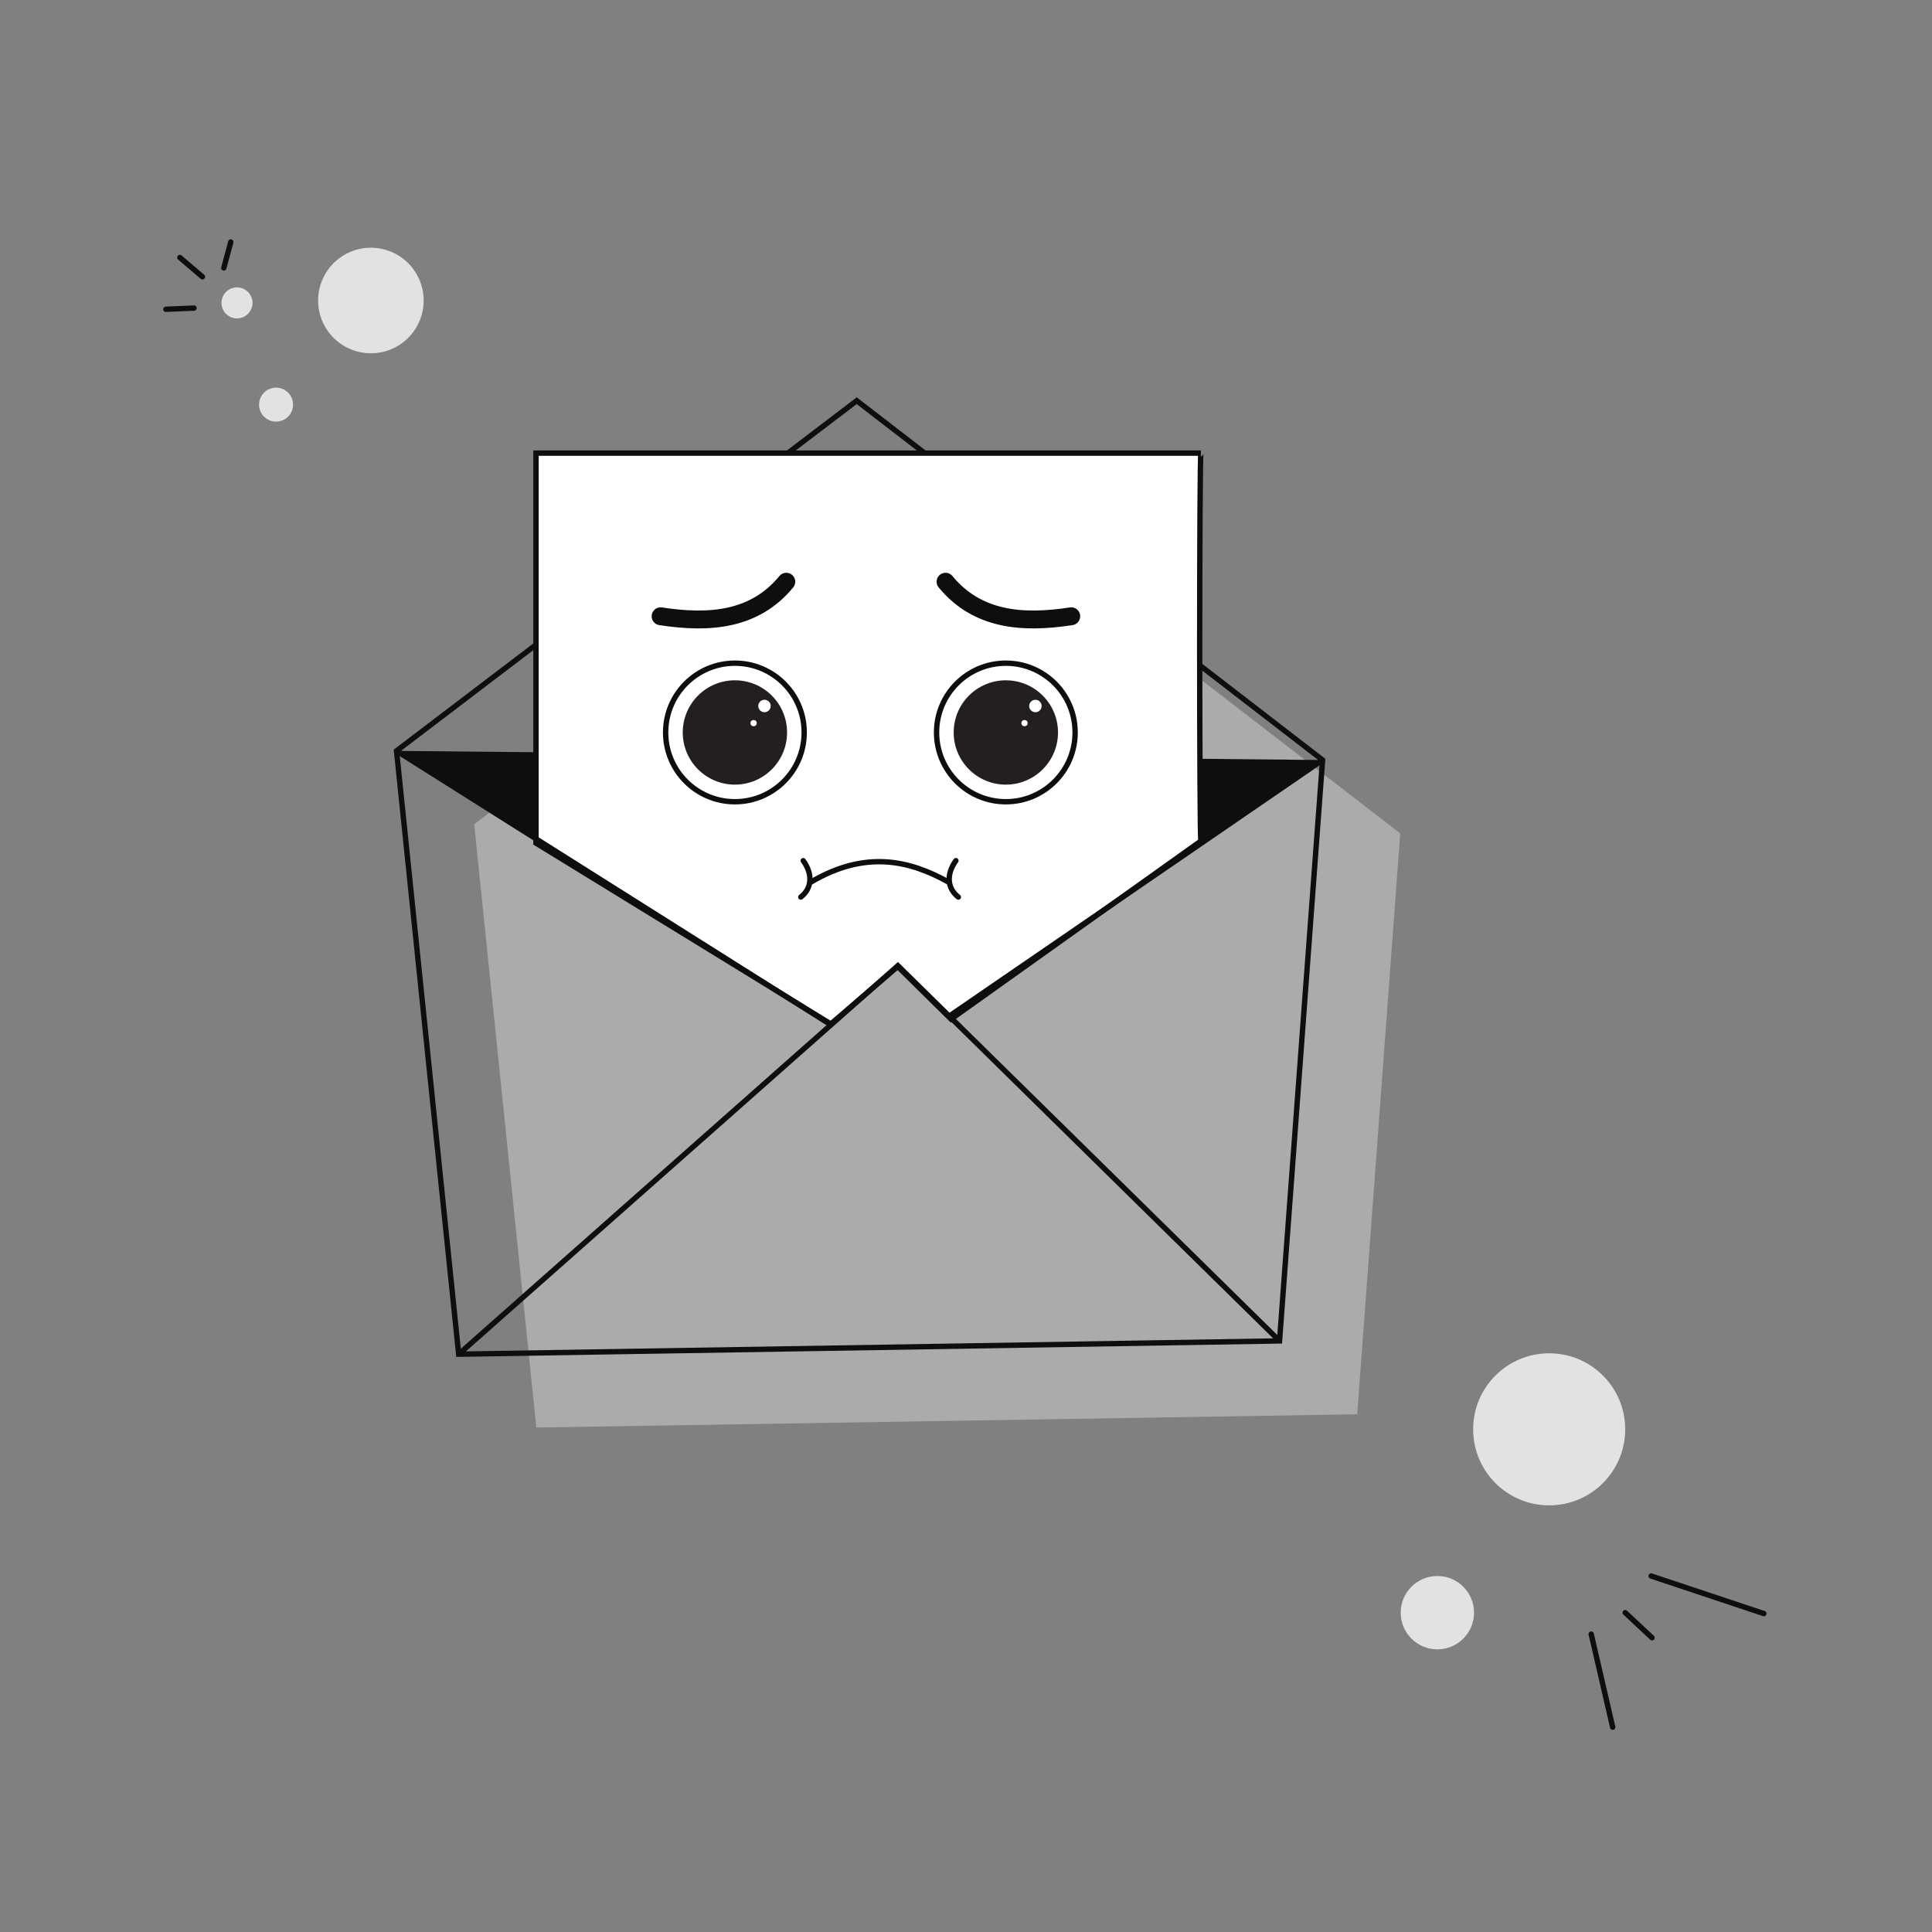 <svg xmlns="http://www.w3.org/2000/svg" viewBox="0 0 1080 1080"><rect x="0" y="0" width="1080" height="1080" fill="#808080" stroke="none"/><defs><style>.cls-1{fill:#ababab;}.cls-2,.cls-5,.cls-9{fill:none;}.cls-2,.cls-4,.cls-5,.cls-9{stroke:#0e0e0e;}.cls-2,.cls-4{stroke-miterlimit:10;}.cls-2,.cls-4,.cls-5{stroke-width:3px;}.cls-3{fill:#0e0e0e;}.cls-4,.cls-7{fill:#fff;}.cls-5,.cls-9{stroke-linecap:round;stroke-linejoin:round;}.cls-6{fill:#231f20;}.cls-8{fill:#e2e2e2;}.cls-9{stroke-width:10px;}</style></defs><title>E-mail kosong</title><g id="Email_kosong" data-name="Email kosong"><polygon class="cls-1" points="265.07 460.75 299.81 798 758.68 790.59 782.74 465.86 522.33 265 265.07 460.75"/><polygon class="cls-2" points="403.24 281.58 478.91 224 739.32 424.85 715.27 749.58 256.4 757 221.66 419.75 264.6 387.08 403.24 281.58"/><polygon class="cls-3" points="221.66 419.75 739.32 424.85 530.62 568.03 501.92 539.81 464.5 572.91 221.66 419.75"/><path class="cls-4" d="M299.62,471.3v-218h371.7c-.92,0-.92,216.83,0,216.83L531.64,569.68l-29.81-29.41-37.4,32.14Z"/><polyline class="cls-2" points="256.4 757 501.92 539.81 715.27 749.58"/><line class="cls-2" x1="530.62" y1="568.03" x2="739.32" y2="424.85"/><line class="cls-2" x1="464.5" y1="572.91" x2="221.66" y2="419.75"/><circle class="cls-5" cx="410.82" cy="409.45" r="38.73"/><circle class="cls-6" cx="410.82" cy="409.45" r="29.16"/><circle class="cls-7" cx="427.35" cy="394.66" r="3.48"/><circle class="cls-7" cx="421.26" cy="404.23" r="1.74"/><circle class="cls-5" cx="562.27" cy="409.45" r="38.73"/><circle class="cls-6" cx="562.27" cy="409.45" r="29.16"/><circle class="cls-7" cx="578.8" cy="394.66" r="3.48"/><circle class="cls-7" cx="572.71" cy="404.23" r="1.74"/><path class="cls-5" d="M453.47,493c30.61-18,55.22-11.87,76.6,0"/><circle class="cls-8" cx="207.32" cy="167.99" r="29.5" transform="translate(-8.87 324.39) rotate(-74.9)"/><circle class="cls-8" cx="154.33" cy="226.19" r="9.5" transform="translate(-104.26 316.27) rotate(-74.9)"/><circle class="cls-8" cx="132.49" cy="169.32" r="8.67" transform="translate(-65.5 253.13) rotate(-74.9)"/><line class="cls-5" x1="113.16" y1="154.71" x2="100.54" y2="143.96"/><line class="cls-5" x1="108.43" y1="172.22" x2="92.73" y2="172.89"/><line class="cls-5" x1="125.11" y1="149.77" x2="129.01" y2="135.3"/><circle class="cls-8" cx="866" cy="799" r="42.5"/><circle class="cls-8" cx="803.5" cy="901.5" r="20.5"/><line class="cls-5" x1="923" y1="881" x2="986" y2="902"/><line class="cls-5" x1="908.5" y1="901.5" x2="923.5" y2="915.5"/><line class="cls-5" x1="889.5" y1="913.5" x2="901.5" y2="965.5"/><path class="cls-9" d="M439.55,325.19c-17.7,21.47-42.79,23.53-70.27,19.31"/><path class="cls-9" d="M528.56,325.19c17.7,21.47,42.79,23.53,70.27,19.31"/><path class="cls-5" d="M534.36,481.11c-5.3,7.38-5.11,15.27,1.35,20.35"/><path class="cls-5" d="M449,481.11c5.3,7.38,5.11,15.27-1.35,20.35"/></g></svg>